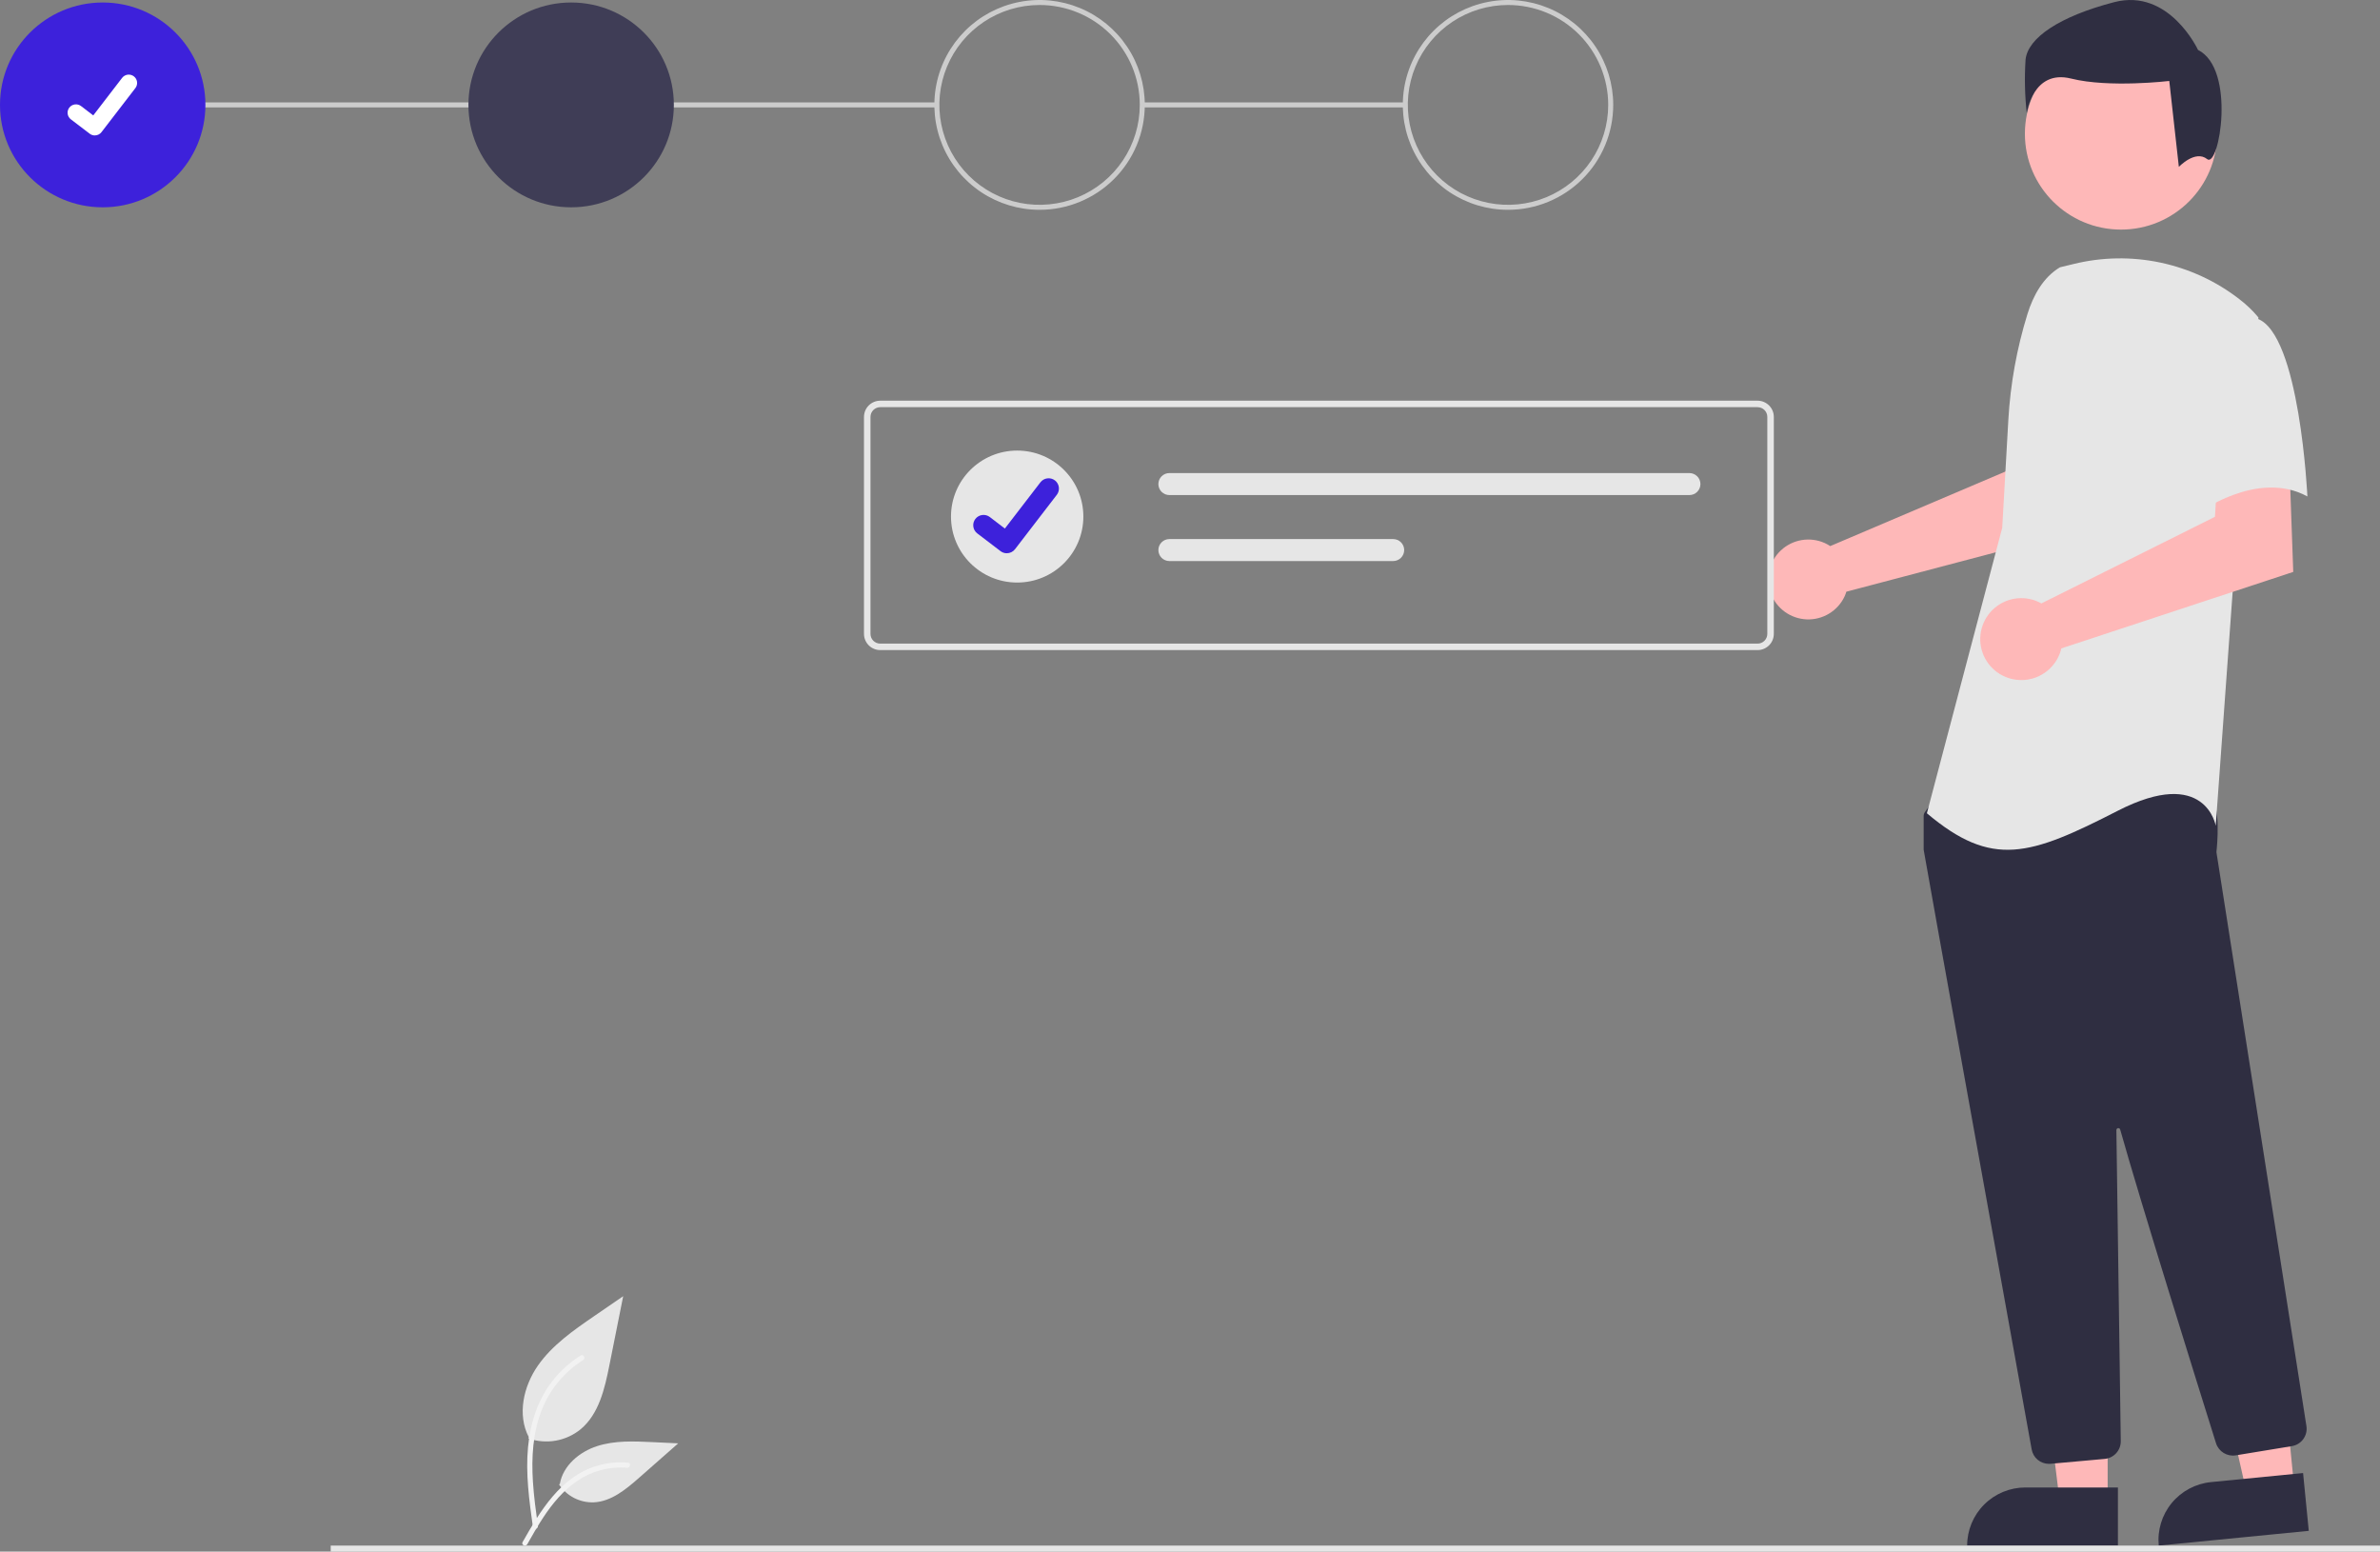 <svg width="270" height="176" viewBox="0 0 270 176" fill="none" xmlns="http://www.w3.org/2000/svg">
<rect x="0" y="0" width="270" height="176" fill="#808080" stroke="none"/>
<g clip-path="url(#clip0_236_645)">
<path d="M159.427 11.616H129.588V12.183H159.427V11.616Z" fill="#CCCCCC"/>
<path d="M106.285 11.616H11.651V12.183H106.285V11.616Z" fill="#CCCCCC"/>
<path d="M11.651 23.515C18.086 23.515 23.303 18.314 23.303 11.899C23.303 5.484 18.086 0.283 11.651 0.283C5.217 0.283 0 5.484 0 11.899C0 18.314 5.217 23.515 11.651 23.515Z" fill="#3D21DB"/>
<path d="M64.794 23.515C71.229 23.515 76.445 18.314 76.445 11.899C76.445 5.484 71.229 0.283 64.794 0.283C58.359 0.283 53.142 5.484 53.142 11.899C53.142 18.314 58.359 23.515 64.794 23.515Z" fill="#3F3D56"/>
<path d="M117.935 23.799C115.574 23.799 113.267 23.101 111.304 21.794C109.341 20.486 107.811 18.628 106.908 16.453C106.004 14.279 105.768 11.886 106.229 9.578C106.689 7.27 107.826 5.149 109.495 3.485C111.164 1.821 113.291 0.688 115.606 0.229C117.922 -0.23 120.322 0.005 122.503 0.906C124.684 1.806 126.548 3.332 127.859 5.288C129.171 7.245 129.871 9.546 129.871 11.899C129.871 15.055 128.613 18.082 126.375 20.314C124.137 22.545 121.101 23.799 117.935 23.799ZM117.935 0.567C115.687 0.567 113.489 1.231 111.62 2.477C109.75 3.722 108.293 5.492 107.433 7.563C106.573 9.633 106.347 11.912 106.786 14.11C107.225 16.309 108.307 18.328 109.897 19.913C111.487 21.498 113.512 22.577 115.717 23.015C117.922 23.452 120.208 23.227 122.285 22.37C124.362 21.512 126.138 20.059 127.387 18.196C128.636 16.332 129.302 14.141 129.302 11.899C129.302 8.894 128.105 6.011 125.973 3.886C123.841 1.761 120.95 0.567 117.935 0.567Z" fill="#CCCCCC"/>
<path d="M171.078 23.799C168.717 23.799 166.409 23.101 164.446 21.794C162.484 20.486 160.954 18.628 160.05 16.453C159.147 14.279 158.911 11.886 159.371 9.578C159.832 7.27 160.968 5.149 162.638 3.485C164.307 1.821 166.434 0.688 168.749 0.229C171.064 -0.23 173.464 0.005 175.645 0.906C177.826 1.806 179.69 3.332 181.002 5.288C182.313 7.245 183.013 9.546 183.013 11.899C183.013 15.055 181.756 18.082 179.517 20.314C177.279 22.545 174.243 23.799 171.078 23.799ZM171.078 0.567C168.829 0.567 166.632 1.231 164.762 2.477C162.893 3.722 161.436 5.492 160.575 7.563C159.715 9.633 159.49 11.912 159.929 14.11C160.367 16.309 161.45 18.328 163.04 19.913C164.629 21.498 166.655 22.577 168.86 23.015C171.065 23.452 173.351 23.227 175.428 22.37C177.505 21.512 179.28 20.059 180.529 18.196C181.778 16.332 182.445 14.141 182.445 11.899C182.445 10.411 182.151 8.938 181.58 7.563C181.008 6.188 180.171 4.938 179.115 3.886C178.06 2.834 176.807 1.999 175.428 1.429C174.048 0.86 172.57 0.567 171.078 0.567Z" fill="#CCCCCC"/>
<path d="M10.755 15.363C10.55 15.363 10.351 15.297 10.187 15.174L10.177 15.166L8.038 13.536C7.838 13.383 7.707 13.157 7.674 12.908C7.641 12.659 7.709 12.407 7.862 12.207C8.016 12.008 8.242 11.878 8.492 11.845C8.742 11.812 8.995 11.879 9.195 12.032L10.58 13.091L13.853 8.834C14.006 8.635 14.232 8.504 14.482 8.471C14.732 8.438 14.985 8.506 15.184 8.659L15.164 8.687L15.185 8.659C15.385 8.812 15.515 9.037 15.548 9.286C15.581 9.535 15.514 9.787 15.361 9.987L11.511 14.991C11.422 15.107 11.307 15.2 11.176 15.264C11.044 15.328 10.9 15.361 10.754 15.361L10.755 15.363Z" fill="white"/>
<path d="M207.006 61.594C207.224 61.693 207.433 61.81 207.632 61.942L227.543 53.47L228.254 48.241L236.21 48.192L235.74 60.186L209.459 67.116C209.404 67.298 209.337 67.476 209.26 67.65C208.88 68.459 208.269 69.137 207.503 69.6C206.738 70.063 205.852 70.291 204.958 70.254C204.063 70.217 203.199 69.917 202.475 69.392C201.751 68.868 201.198 68.141 200.886 67.304C200.575 66.467 200.518 65.557 200.724 64.689C200.929 63.82 201.388 63.031 202.041 62.421C202.695 61.811 203.515 61.407 204.398 61.26C205.281 61.113 206.188 61.23 207.005 61.595L207.006 61.594Z" fill="#FEB8B8"/>
<path d="M239.103 170.273H233.66L231.071 149.345H239.104L239.103 170.273Z" fill="#FEB8B8"/>
<path d="M229.773 168.723H240.269V175.31H223.164C223.164 173.562 223.86 171.886 225.1 170.651C226.339 169.415 228.02 168.721 229.773 168.721V168.723Z" fill="#2F2E41"/>
<path d="M260.27 168.741L254.854 169.272L250.219 148.697L258.213 147.914L260.27 168.741Z" fill="#FEB8B8"/>
<path d="M250.829 168.111L261.273 167.085L261.92 173.641L244.901 175.312C244.73 173.573 245.257 171.838 246.369 170.488C247.481 169.137 249.085 168.282 250.829 168.111H250.829Z" fill="#2F2E41"/>
<path d="M240.618 26.043C246.64 26.043 251.521 21.176 251.521 15.172C251.521 9.169 246.64 4.302 240.618 4.302C234.596 4.302 229.715 9.169 229.715 15.172C229.715 21.176 234.596 26.043 240.618 26.043Z" fill="#FEB8B8"/>
<path d="M232.444 166.041C231.976 166.042 231.523 165.878 231.164 165.578C230.806 165.279 230.565 164.863 230.484 164.403C227.669 148.816 218.459 97.839 218.238 96.426C218.233 96.394 218.231 96.361 218.231 96.328V92.526C218.231 92.388 218.274 92.253 218.355 92.141L219.571 90.443C219.629 90.362 219.705 90.294 219.793 90.246C219.881 90.198 219.979 90.171 220.079 90.167C227.016 89.843 249.727 88.892 250.824 90.259C251.926 91.631 251.534 95.794 251.446 96.615L251.45 96.7L261.654 161.759C261.734 162.277 261.606 162.807 261.297 163.232C260.988 163.658 260.524 163.945 260.004 164.031L253.631 165.078C253.157 165.154 252.67 165.057 252.261 164.806C251.852 164.555 251.546 164.166 251.4 163.709C249.429 157.429 242.82 136.305 240.529 128.131C240.517 128.077 240.484 128.03 240.439 127.999C240.393 127.967 240.337 127.954 240.282 127.962C240.227 127.97 240.177 127.998 240.143 128.041C240.108 128.084 240.09 128.139 240.094 128.194C240.208 135.986 240.485 155.865 240.582 162.732L240.592 163.471C240.596 163.972 240.412 164.456 240.076 164.828C239.739 165.199 239.275 165.432 238.775 165.479L232.63 166.034C232.568 166.039 232.506 166.042 232.444 166.041Z" fill="#2F2E41"/>
<path d="M233.698 30.317C231.795 31.445 230.657 33.517 230.003 35.629C228.794 39.533 228.066 43.57 227.835 47.649L227.144 59.863L218.596 92.247C226.005 98.497 230.278 97.076 240.252 91.964C250.225 86.852 251.364 93.668 251.364 93.668L253.358 66.114L256.207 36.005C255.568 35.237 254.844 34.543 254.049 33.936C251.416 31.894 248.352 30.475 245.088 29.785C241.824 29.095 238.446 29.152 235.208 29.953L233.698 30.317Z" fill="#E6E6E6"/>
<path d="M230.922 68.134C231.152 68.22 231.374 68.323 231.588 68.444L251.276 58.619L251.603 53.296L259.724 52.738L260.159 64.871L233.849 73.546C233.634 74.465 233.144 75.297 232.443 75.932C231.743 76.567 230.865 76.973 229.926 77.098C228.988 77.223 228.034 77.061 227.191 76.632C226.348 76.203 225.655 75.528 225.206 74.697C224.757 73.866 224.572 72.919 224.676 71.981C224.781 71.043 225.169 70.159 225.789 69.446C226.41 68.733 227.233 68.226 228.15 67.991C229.067 67.757 230.034 67.806 230.922 68.132L230.922 68.134Z" fill="#FEB8B8"/>
<path d="M256.066 36.14C260.909 37.845 261.763 56.311 261.763 56.311C256.064 53.186 249.226 58.299 249.226 58.299C249.226 58.299 247.802 53.469 246.092 47.221C245.576 45.463 245.514 43.603 245.912 41.815C246.311 40.027 247.157 38.369 248.371 36.994C248.371 36.994 251.221 34.435 256.066 36.14Z" fill="#E6E6E6"/>
<path d="M250.393 18.046C249.034 16.963 247.181 18.931 247.181 18.931L246.094 9.183C246.094 9.183 239.302 9.994 234.954 8.912C230.606 7.829 229.927 12.841 229.927 12.841C229.703 10.817 229.658 8.777 229.792 6.746C230.063 4.308 233.595 1.87 239.844 0.245C246.093 -1.381 249.354 5.662 249.354 5.662C253.703 7.828 251.753 19.131 250.393 18.046Z" fill="#2F2E41"/>
<path d="M270 175.312H37.518V176H270V175.312Z" fill="#E6E6E6"/>
<path d="M59.946 163.156C60.94 163.504 62.008 163.592 63.047 163.409C64.085 163.227 65.059 162.781 65.875 162.114C67.951 160.377 68.602 157.514 69.132 154.863L70.699 147.022L67.419 149.274C65.059 150.894 62.647 152.565 61.013 154.911C59.38 157.257 58.667 160.459 59.979 162.997" fill="#E6E6E6"/>
<path d="M60.452 173.194C60.039 170.195 59.614 167.157 59.904 164.126C60.161 161.434 60.985 158.805 62.663 156.649C63.553 155.506 64.636 154.528 65.864 153.757C66.184 153.555 66.478 154.061 66.16 154.262C64.035 155.6 62.392 157.576 61.467 159.905C60.445 162.496 60.281 165.319 60.458 168.07C60.564 169.734 60.79 171.387 61.017 173.038C61.035 173.113 61.024 173.191 60.986 173.258C60.948 173.325 60.886 173.375 60.812 173.398C60.737 173.418 60.657 173.408 60.59 173.369C60.522 173.331 60.473 173.268 60.452 173.193L60.452 173.194Z" fill="#F2F2F2"/>
<path d="M63.424 168.382C63.851 169.028 64.437 169.554 65.127 169.909C65.817 170.264 66.587 170.436 67.362 170.408C69.356 170.314 71.018 168.927 72.514 167.611L76.939 163.716L74.011 163.576C71.905 163.476 69.744 163.382 67.737 164.03C65.729 164.677 63.88 166.235 63.514 168.304" fill="#E6E6E6"/>
<path d="M59.285 174.918C61.271 171.412 63.578 167.514 67.698 166.269C68.844 165.924 70.045 165.8 71.237 165.904C71.613 165.936 71.519 166.514 71.142 166.482C69.144 166.316 67.15 166.842 65.495 167.971C63.903 169.052 62.663 170.554 61.614 172.147C60.971 173.122 60.395 174.141 59.819 175.156C59.636 175.481 59.1 175.247 59.285 174.918Z" fill="#F2F2F2"/>
<path d="M199.388 73.738H99.858C99.37 73.738 98.901 73.544 98.556 73.2C98.21 72.855 98.016 72.388 98.015 71.901V47.287C98.016 46.8 98.21 46.333 98.556 45.988C98.901 45.644 99.37 45.45 99.858 45.449H199.388C199.877 45.45 200.345 45.644 200.691 45.988C201.036 46.333 201.231 46.8 201.231 47.287V71.901C201.231 72.388 201.036 72.855 200.691 73.2C200.345 73.544 199.877 73.738 199.388 73.738ZM99.858 46.184C99.565 46.185 99.284 46.301 99.077 46.508C98.869 46.715 98.753 46.995 98.752 47.287V71.901C98.752 72.194 98.869 72.474 99.076 72.681C99.284 72.887 99.565 73.004 99.858 73.004H199.388C199.682 73.004 199.963 72.887 200.17 72.681C200.377 72.474 200.494 72.194 200.494 71.901V47.287C200.494 46.995 200.377 46.714 200.17 46.507C199.963 46.301 199.682 46.184 199.388 46.184L99.858 46.184Z" fill="#E6E6E6"/>
<path d="M132.663 53.659C132.331 53.659 132.013 53.791 131.778 54.025C131.544 54.258 131.412 54.576 131.412 54.907C131.412 55.237 131.544 55.555 131.778 55.789C132.013 56.023 132.331 56.154 132.663 56.154H191.654C191.986 56.154 192.305 56.023 192.539 55.789C192.774 55.555 192.906 55.237 192.906 54.907C192.906 54.576 192.774 54.258 192.539 54.025C192.305 53.791 191.986 53.659 191.654 53.659H132.663Z" fill="#E6E6E6"/>
<path d="M132.663 61.145C132.331 61.145 132.013 61.276 131.778 61.51C131.544 61.744 131.412 62.061 131.412 62.392C131.412 62.723 131.544 63.04 131.778 63.274C132.013 63.508 132.331 63.64 132.663 63.64H158.047C158.379 63.64 158.698 63.508 158.932 63.274C159.167 63.04 159.299 62.723 159.299 62.392C159.299 62.061 159.167 61.744 158.932 61.51C158.698 61.276 158.379 61.145 158.047 61.145H132.663Z" fill="#E6E6E6"/>
<path d="M115.394 66.078C119.54 66.078 122.902 62.727 122.902 58.593C122.902 54.459 119.54 51.107 115.394 51.107C111.247 51.107 107.886 54.459 107.886 58.593C107.886 62.727 111.247 66.078 115.394 66.078Z" fill="#E6E6E6"/>
<path d="M114.214 62.753C113.962 62.753 113.716 62.672 113.514 62.521L113.502 62.511L110.867 60.502C110.62 60.313 110.458 60.035 110.418 59.728C110.377 59.42 110.46 59.11 110.649 58.864C110.838 58.618 111.117 58.457 111.425 58.416C111.733 58.376 112.045 58.459 112.292 58.647L113.998 59.952L118.032 54.706C118.221 54.46 118.5 54.299 118.807 54.259C119.115 54.218 119.426 54.301 119.673 54.489L119.648 54.524L119.674 54.489C119.92 54.678 120.081 54.956 120.122 55.263C120.162 55.57 120.079 55.88 119.89 56.126L115.146 62.297C115.037 62.439 114.896 62.554 114.734 62.633C114.573 62.712 114.395 62.753 114.215 62.752L114.214 62.753Z" fill="#3D21DB"/>
</g>
<defs>
<clipPath id="clip0_236_645">
<rect width="270" height="176" fill="white"/>
</clipPath>
</defs>
</svg>
